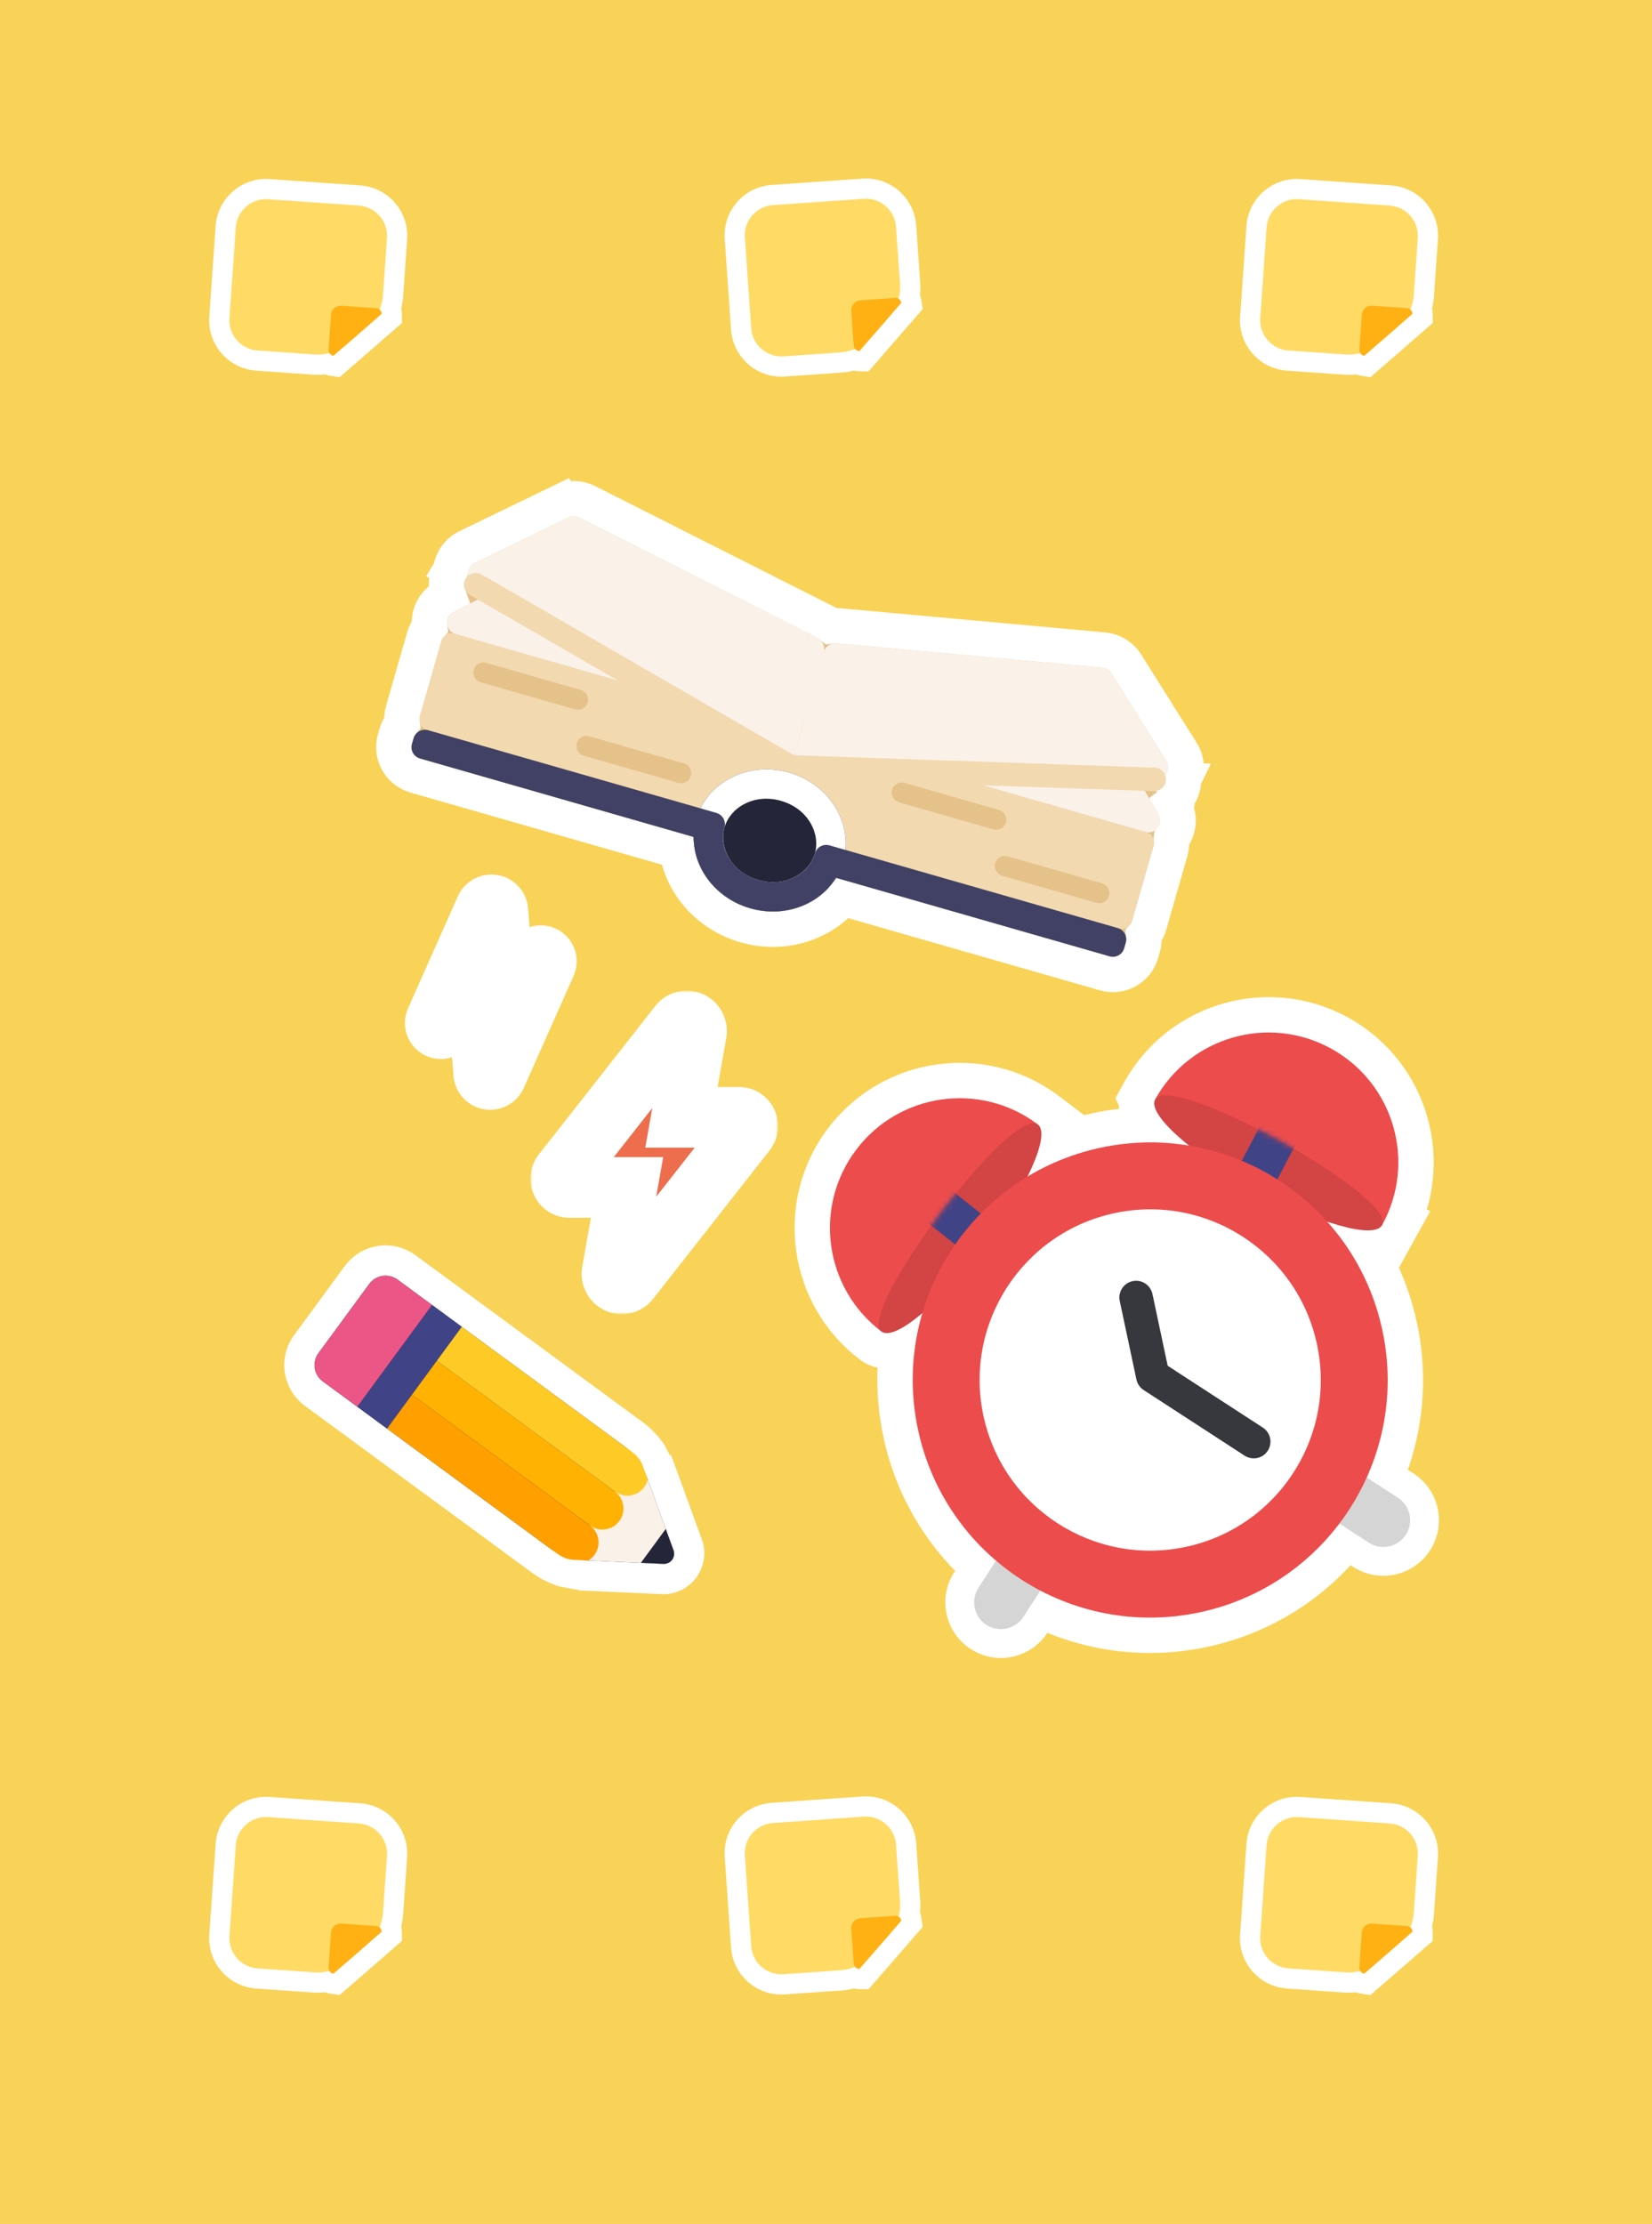<svg width="327" height="440" viewBox="0 0 327 440" fill="none" xmlns="http://www.w3.org/2000/svg">
<rect width="327" height="440" fill="#F9D357"/>
<mask id="path-1-outside-1_8529_69501" maskUnits="userSpaceOnUse" x="244.699" y="34.731" width="41.626" height="41.626" fill="black">
<rect fill="white" x="244.699" y="34.731" width="41.626" height="41.626"/>
<path fill-rule="evenodd" clip-rule="evenodd" d="M250.712 44.985C250.943 41.68 253.811 39.187 257.116 39.419L275.072 40.674C278.378 40.905 280.87 43.772 280.639 47.078L279.849 58.376C279.78 59.367 279.548 60.33 279.171 61.229C279.422 61.439 279.581 61.753 279.585 62.099L270.045 70.392C269.703 70.339 269.414 70.139 269.241 69.861C268.298 70.109 267.313 70.205 266.322 70.135L255.024 69.346C251.718 69.114 249.226 66.247 249.457 62.941L250.712 44.985Z"/>
</mask>
<path fill-rule="evenodd" clip-rule="evenodd" d="M250.712 44.985C250.943 41.68 253.811 39.187 257.116 39.419L275.072 40.674C278.378 40.905 280.87 43.772 280.639 47.078L279.849 58.376C279.78 59.367 279.548 60.33 279.171 61.229C279.422 61.439 279.581 61.753 279.585 62.099L270.045 70.392C269.703 70.339 269.414 70.139 269.241 69.861C268.298 70.109 267.313 70.205 266.322 70.135L255.024 69.346C251.718 69.114 249.226 66.247 249.457 62.941L250.712 44.985Z" fill="#DCDCDC"/>
<path d="M280.639 47.078L284.629 47.357L280.639 47.078ZM279.849 58.376L275.859 58.097L279.849 58.376ZM279.171 61.229L275.482 59.682L274.341 62.403L276.604 64.297L279.171 61.229ZM279.585 62.099L282.209 65.118L283.608 63.902L283.585 62.049L279.585 62.099ZM270.045 70.392L269.438 74.346L271.27 74.627L272.669 73.411L270.045 70.392ZM269.241 69.861L272.636 67.746L271.076 65.241L268.223 65.993L269.241 69.861ZM266.322 70.135L266.043 74.126L266.322 70.135ZM255.024 69.346L255.303 65.355L255.024 69.346ZM257.395 35.428C251.886 35.043 247.107 39.197 246.722 44.706L254.703 45.264C254.78 44.163 255.735 43.332 256.837 43.409L257.395 35.428ZM275.351 36.684L257.395 35.428L256.837 43.409L274.793 44.664L275.351 36.684ZM284.629 47.357C285.015 41.848 280.861 37.069 275.351 36.684L274.793 44.664C275.895 44.742 276.726 45.697 276.649 46.799L284.629 47.357ZM283.839 58.655L284.629 47.357L276.649 46.799L275.859 58.097L283.839 58.655ZM282.86 62.776C283.404 61.477 283.739 60.087 283.839 58.655L275.859 58.097C275.82 58.648 275.692 59.182 275.482 59.682L282.86 62.776ZM283.585 62.049C283.565 60.493 282.85 59.092 281.738 58.161L276.604 64.297C275.994 63.786 275.596 63.013 275.585 62.149L283.585 62.049ZM272.669 73.411L282.209 65.118L276.961 59.08L267.421 67.373L272.669 73.411ZM265.846 71.976C266.613 73.207 267.901 74.11 269.438 74.346L270.651 66.438C271.505 66.569 272.215 67.07 272.636 67.746L265.846 71.976ZM266.043 74.126C267.474 74.226 268.898 74.088 270.26 73.729L268.223 65.993C267.699 66.131 267.151 66.184 266.601 66.145L266.043 74.126ZM254.745 73.336L266.043 74.126L266.601 66.145L255.303 65.355L254.745 73.336ZM245.466 62.663C245.081 68.172 249.235 72.951 254.745 73.336L255.303 65.355C254.201 65.278 253.37 64.322 253.447 63.221L245.466 62.663ZM246.722 44.706L245.466 62.663L253.447 63.221L254.703 45.264L246.722 44.706Z" fill="white" mask="url(#path-1-outside-1_8529_69501)"/>
<path fill-rule="evenodd" clip-rule="evenodd" d="M257.116 39.419C253.811 39.187 250.943 41.68 250.712 44.985L249.457 62.941C249.226 66.247 251.718 69.114 255.024 69.346L266.322 70.135C268.703 70.302 271.053 69.516 272.854 67.95L276.776 64.541C278.577 62.975 279.683 60.757 279.849 58.376L280.639 47.078C280.87 43.772 278.378 40.905 275.072 40.674L257.116 39.419Z" fill="#FFDB65"/>
<path fill-rule="evenodd" clip-rule="evenodd" d="M279.585 62.099C279.578 61.505 279.115 61.006 278.512 60.964L271.606 60.481C270.546 60.407 269.627 61.205 269.553 62.265L269.07 69.171C269.028 69.774 269.458 70.302 270.045 70.392L279.585 62.099Z" fill="#FFB114"/>
<mask id="path-5-outside-2_8529_69501" maskUnits="userSpaceOnUse" x="40.66" y="34.731" width="41.626" height="41.626" fill="black">
<rect fill="white" x="40.66" y="34.731" width="41.626" height="41.626"/>
<path fill-rule="evenodd" clip-rule="evenodd" d="M46.673 44.985C46.904 41.68 49.772 39.187 53.077 39.419L71.033 40.674C74.339 40.905 76.831 43.772 76.6 47.078L75.81 58.376C75.741 59.367 75.509 60.33 75.132 61.229C75.383 61.439 75.542 61.753 75.546 62.099L66.006 70.392C65.664 70.339 65.375 70.139 65.202 69.861C64.259 70.109 63.274 70.205 62.283 70.135L50.984 69.346C47.679 69.114 45.187 66.247 45.418 62.941L46.673 44.985Z"/>
</mask>
<path fill-rule="evenodd" clip-rule="evenodd" d="M46.673 44.985C46.904 41.68 49.772 39.187 53.077 39.419L71.033 40.674C74.339 40.905 76.831 43.772 76.6 47.078L75.81 58.376C75.741 59.367 75.509 60.33 75.132 61.229C75.383 61.439 75.542 61.753 75.546 62.099L66.006 70.392C65.664 70.339 65.375 70.139 65.202 69.861C64.259 70.109 63.274 70.205 62.283 70.135L50.984 69.346C47.679 69.114 45.187 66.247 45.418 62.941L46.673 44.985Z" fill="#DCDCDC"/>
<path d="M75.132 61.229L71.443 59.682L70.302 62.403L72.565 64.297L75.132 61.229ZM75.546 62.099L78.17 65.118L79.569 63.902L79.546 62.049L75.546 62.099ZM66.006 70.392L65.399 74.346L67.231 74.627L68.63 73.411L66.006 70.392ZM65.202 69.861L68.597 67.746L67.037 65.241L64.183 65.993L65.202 69.861ZM62.283 70.135L62.004 74.126L62.283 70.135ZM50.984 69.346L51.264 65.355L50.984 69.346ZM53.356 35.428C47.847 35.043 43.068 39.197 42.683 44.706L50.663 45.264C50.741 44.163 51.696 43.332 52.798 43.409L53.356 35.428ZM71.312 36.684L53.356 35.428L52.798 43.409L70.754 44.664L71.312 36.684ZM80.59 47.357C80.976 41.848 76.822 37.069 71.312 36.684L70.754 44.664C71.856 44.742 72.687 45.697 72.61 46.799L80.59 47.357ZM79.8 58.655L80.59 47.357L72.61 46.799L71.82 58.097L79.8 58.655ZM78.821 62.776C79.365 61.477 79.7 60.087 79.8 58.655L71.82 58.097C71.781 58.648 71.653 59.182 71.443 59.682L78.821 62.776ZM79.546 62.049C79.526 60.493 78.811 59.092 77.699 58.161L72.565 64.297C71.955 63.786 71.557 63.013 71.546 62.149L79.546 62.049ZM68.63 73.411L78.17 65.118L72.922 59.08L63.382 67.373L68.63 73.411ZM61.807 71.976C62.574 73.207 63.861 74.11 65.399 74.346L66.612 66.438C67.466 66.569 68.176 67.07 68.597 67.746L61.807 71.976ZM62.004 74.126C63.435 74.226 64.859 74.088 66.221 73.729L64.183 65.993C63.66 66.131 63.112 66.184 62.562 66.145L62.004 74.126ZM50.706 73.336L62.004 74.126L62.562 66.145L51.264 65.355L50.706 73.336ZM41.427 62.663C41.042 68.172 45.196 72.951 50.706 73.336L51.264 65.355C50.162 65.278 49.331 64.322 49.408 63.221L41.427 62.663ZM42.683 44.706L41.427 62.663L49.408 63.221L50.663 45.264L42.683 44.706Z" fill="white" mask="url(#path-5-outside-2_8529_69501)"/>
<path fill-rule="evenodd" clip-rule="evenodd" d="M53.077 39.419C49.772 39.187 46.904 41.68 46.673 44.985L45.418 62.941C45.187 66.247 47.679 69.114 50.984 69.346L62.283 70.135C64.664 70.302 67.013 69.516 68.815 67.95L72.737 64.541C74.538 62.975 75.644 60.757 75.81 58.376L76.6 47.078C76.831 43.772 74.339 40.905 71.033 40.674L53.077 39.419Z" fill="#FFDB65"/>
<path fill-rule="evenodd" clip-rule="evenodd" d="M75.546 62.099C75.539 61.505 75.076 61.006 74.473 60.964L67.567 60.481C66.507 60.407 65.588 61.205 65.514 62.265L65.031 69.171C64.989 69.774 65.419 70.302 66.006 70.392L75.546 62.099Z" fill="#FFB114"/>
<mask id="path-9-outside-3_8529_69501" maskUnits="userSpaceOnUse" x="142.75" y="34.568" width="41.626" height="41.626" fill="black">
<rect fill="white" x="142.75" y="34.568" width="41.626" height="41.626"/>
<path fill-rule="evenodd" clip-rule="evenodd" d="M147.438 46.985C147.207 43.68 149.699 40.813 153.005 40.581L170.961 39.326C174.267 39.095 177.134 41.587 177.365 44.893L178.155 56.191C178.224 57.182 178.129 58.167 177.88 59.11C178.158 59.283 178.359 59.572 178.411 59.914L170.119 69.454C169.772 69.45 169.459 69.291 169.249 69.04C168.349 69.417 167.387 69.649 166.396 69.718L155.098 70.508C151.792 70.74 148.925 68.247 148.694 64.942L147.438 46.985Z"/>
</mask>
<path fill-rule="evenodd" clip-rule="evenodd" d="M147.438 46.985C147.207 43.68 149.699 40.813 153.005 40.581L170.961 39.326C174.267 39.095 177.134 41.587 177.365 44.893L178.155 56.191C178.224 57.182 178.129 58.167 177.88 59.11C178.158 59.283 178.359 59.572 178.411 59.914L170.119 69.454C169.772 69.45 169.459 69.291 169.249 69.04C168.349 69.417 167.387 69.649 166.396 69.718L155.098 70.508C151.792 70.74 148.925 68.247 148.694 64.942L147.438 46.985Z" fill="#DCDCDC"/>
<path d="M177.88 59.11L174.012 58.092L173.261 60.945L175.765 62.505L177.88 59.11ZM178.411 59.914L181.43 62.538L182.646 61.14L182.365 59.309L178.411 59.914ZM170.119 69.454L170.07 73.454L171.922 73.476L173.137 72.078L170.119 69.454ZM169.249 69.04L172.316 66.473L170.423 64.21L167.702 65.351L169.249 69.04ZM152.726 36.591C147.216 36.977 143.063 41.755 143.448 47.264L151.428 46.706C151.351 45.605 152.182 44.649 153.284 44.572L152.726 36.591ZM170.682 35.336L152.726 36.591L153.284 44.572L171.24 43.316L170.682 35.336ZM181.355 44.614C180.97 39.104 176.191 34.95 170.682 35.336L171.24 43.316C172.342 43.239 173.298 44.07 173.375 45.172L181.355 44.614ZM182.145 55.912L181.355 44.614L173.375 45.172L174.165 56.47L182.145 55.912ZM181.749 60.129C182.107 58.767 182.245 57.343 182.145 55.912L174.165 56.47C174.203 57.021 174.15 57.568 174.012 58.092L181.749 60.129ZM182.365 59.309C182.13 57.771 181.227 56.482 179.996 55.715L175.765 62.505C175.09 62.084 174.588 61.373 174.458 60.519L182.365 59.309ZM173.137 72.078L181.43 62.538L175.393 57.29L167.1 66.83L173.137 72.078ZM166.181 71.607C167.112 72.72 168.513 73.435 170.07 73.454L170.168 65.454C171.031 65.465 171.805 65.862 172.316 66.473L166.181 71.607ZM166.675 73.709C168.106 73.609 169.497 73.273 170.795 72.729L167.702 65.351C167.202 65.561 166.668 65.69 166.117 65.728L166.675 73.709ZM155.377 74.499L166.675 73.709L166.117 65.728L154.819 66.518L155.377 74.499ZM144.703 65.221C145.089 70.73 149.867 74.884 155.377 74.499L154.819 66.518C153.717 66.595 152.761 65.764 152.684 64.662L144.703 65.221ZM143.448 47.264L144.703 65.221L152.684 64.662L151.428 46.706L143.448 47.264Z" fill="white" mask="url(#path-9-outside-3_8529_69501)"/>
<path fill-rule="evenodd" clip-rule="evenodd" d="M153.005 40.581C149.699 40.813 147.207 43.68 147.438 46.985L148.694 64.942C148.925 68.247 151.792 70.74 155.098 70.508L166.396 69.718C168.777 69.552 170.995 68.446 172.561 66.645L175.969 62.723C177.535 60.922 178.322 58.572 178.155 56.191L177.365 44.893C177.134 41.587 174.267 39.095 170.961 39.326L153.005 40.581Z" fill="#FFDB65"/>
<path fill-rule="evenodd" clip-rule="evenodd" d="M178.411 59.914C178.321 59.327 177.793 58.897 177.19 58.939L170.284 59.422C169.224 59.496 168.425 60.415 168.499 61.474L168.982 68.381C169.025 68.984 169.524 69.447 170.118 69.454L178.411 59.914Z" fill="#FFB114"/>
<mask id="path-13-outside-4_8529_69501" maskUnits="userSpaceOnUse" x="244.699" y="354.823" width="41.626" height="41.626" fill="black">
<rect fill="white" x="244.699" y="354.823" width="41.626" height="41.626"/>
<path fill-rule="evenodd" clip-rule="evenodd" d="M250.712 365.078C250.943 361.772 253.811 359.28 257.116 359.511L275.072 360.767C278.378 360.998 280.87 363.865 280.639 367.171L279.849 378.469C279.78 379.46 279.548 380.423 279.171 381.322C279.422 381.532 279.581 381.845 279.585 382.191L270.045 390.485C269.703 390.432 269.414 390.231 269.241 389.954C268.298 390.202 267.313 390.298 266.322 390.228L255.024 389.438C251.718 389.207 249.226 386.34 249.457 383.034L250.712 365.078Z"/>
</mask>
<path fill-rule="evenodd" clip-rule="evenodd" d="M250.712 365.078C250.943 361.772 253.811 359.28 257.116 359.511L275.072 360.767C278.378 360.998 280.87 363.865 280.639 367.171L279.849 378.469C279.78 379.46 279.548 380.423 279.171 381.322C279.422 381.532 279.581 381.845 279.585 382.191L270.045 390.485C269.703 390.432 269.414 390.231 269.241 389.954C268.298 390.202 267.313 390.298 266.322 390.228L255.024 389.438C251.718 389.207 249.226 386.34 249.457 383.034L250.712 365.078Z" fill="#DCDCDC"/>
<path d="M250.712 365.078L246.722 364.799L250.712 365.078ZM280.639 367.171L284.629 367.45L280.639 367.171ZM279.849 378.469L275.859 378.19L279.849 378.469ZM279.171 381.322L275.482 379.775L274.341 382.496L276.604 384.389L279.171 381.322ZM279.585 382.191L282.209 385.21L283.608 383.994L283.585 382.141L279.585 382.191ZM270.045 390.485L269.438 394.438L271.27 394.719L272.669 393.503L270.045 390.485ZM269.241 389.954L272.636 387.839L271.076 385.334L268.223 386.085L269.241 389.954ZM266.322 390.228L266.043 394.218L266.322 390.228ZM255.024 389.438L255.303 385.448L255.024 389.438ZM249.457 383.034L253.447 383.313L249.457 383.034ZM257.395 355.521C251.886 355.136 247.107 359.29 246.722 364.799L254.703 365.357C254.78 364.255 255.735 363.424 256.837 363.502L257.395 355.521ZM275.351 356.777L257.395 355.521L256.837 363.502L274.793 364.757L275.351 356.777ZM284.629 367.45C285.015 361.94 280.861 357.162 275.351 356.777L274.793 364.757C275.895 364.834 276.726 365.79 276.649 366.892L284.629 367.45ZM283.839 378.748L284.629 367.45L276.649 366.892L275.859 378.19L283.839 378.748ZM282.86 382.869C283.404 381.57 283.739 380.179 283.839 378.748L275.859 378.19C275.82 378.741 275.692 379.275 275.482 379.775L282.86 382.869ZM283.585 382.141C283.565 380.585 282.85 379.184 281.738 378.254L276.604 384.389C275.994 383.879 275.596 383.105 275.585 382.242L283.585 382.141ZM272.669 393.503L282.209 385.21L276.961 379.173L267.421 387.466L272.669 393.503ZM265.846 392.068C266.613 393.3 267.901 394.203 269.438 394.438L270.651 386.531C271.505 386.662 272.215 387.163 272.636 387.839L265.846 392.068ZM266.043 394.218C267.474 394.319 268.898 394.18 270.26 393.822L268.223 386.085C267.699 386.223 267.151 386.276 266.601 386.238L266.043 394.218ZM254.745 393.428L266.043 394.218L266.601 386.238L255.303 385.448L254.745 393.428ZM245.466 382.755C245.081 388.265 249.235 393.043 254.745 393.428L255.303 385.448C254.201 385.371 253.37 384.415 253.447 383.313L245.466 382.755ZM246.722 364.799L245.466 382.755L253.447 383.313L254.703 365.357L246.722 364.799Z" fill="white" mask="url(#path-13-outside-4_8529_69501)"/>
<path fill-rule="evenodd" clip-rule="evenodd" d="M257.116 359.511C253.811 359.28 250.943 361.772 250.712 365.078L249.457 383.034C249.226 386.34 251.718 389.207 255.024 389.438L266.322 390.228C268.703 390.395 271.053 389.609 272.854 388.043L276.776 384.634C278.577 383.068 279.683 380.85 279.849 378.469L280.639 367.171C280.87 363.865 278.378 360.998 275.072 360.767L257.116 359.511Z" fill="#FFDB65"/>
<path fill-rule="evenodd" clip-rule="evenodd" d="M279.585 382.191C279.578 381.597 279.115 381.098 278.512 381.056L271.606 380.573C270.546 380.499 269.627 381.298 269.553 382.358L269.07 389.264C269.028 389.867 269.458 390.395 270.045 390.485L279.585 382.191Z" fill="#FFB114"/>
<mask id="path-17-outside-5_8529_69501" maskUnits="userSpaceOnUse" x="40.66" y="354.823" width="41.626" height="41.626" fill="black">
<rect fill="white" x="40.66" y="354.823" width="41.626" height="41.626"/>
<path fill-rule="evenodd" clip-rule="evenodd" d="M46.673 365.078C46.904 361.772 49.772 359.28 53.077 359.511L71.033 360.767C74.339 360.998 76.831 363.865 76.6 367.171L75.81 378.469C75.741 379.46 75.509 380.423 75.132 381.322C75.383 381.532 75.542 381.845 75.546 382.191L66.006 390.485C65.664 390.432 65.375 390.231 65.202 389.954C64.259 390.202 63.274 390.298 62.283 390.228L50.984 389.438C47.679 389.207 45.187 386.34 45.418 383.034L46.673 365.078Z"/>
</mask>
<path fill-rule="evenodd" clip-rule="evenodd" d="M46.673 365.078C46.904 361.772 49.772 359.28 53.077 359.511L71.033 360.767C74.339 360.998 76.831 363.865 76.6 367.171L75.81 378.469C75.741 379.46 75.509 380.423 75.132 381.322C75.383 381.532 75.542 381.845 75.546 382.191L66.006 390.485C65.664 390.432 65.375 390.231 65.202 389.954C64.259 390.202 63.274 390.298 62.283 390.228L50.984 389.438C47.679 389.207 45.187 386.34 45.418 383.034L46.673 365.078Z" fill="#DCDCDC"/>
<path d="M46.673 365.078L42.683 364.799L46.673 365.078ZM75.132 381.322L71.443 379.775L70.302 382.496L72.565 384.389L75.132 381.322ZM75.546 382.191L78.17 385.21L79.569 383.994L79.546 382.141L75.546 382.191ZM66.006 390.485L65.399 394.438L67.231 394.719L68.63 393.503L66.006 390.485ZM65.202 389.954L68.597 387.839L67.037 385.334L64.183 386.085L65.202 389.954ZM62.283 390.228L62.004 394.218L62.283 390.228ZM50.984 389.438L51.264 385.448L50.984 389.438ZM45.418 383.034L49.408 383.313L45.418 383.034ZM53.356 355.521C47.847 355.136 43.068 359.29 42.683 364.799L50.663 365.357C50.741 364.255 51.696 363.424 52.798 363.502L53.356 355.521ZM71.312 356.777L53.356 355.521L52.798 363.502L70.754 364.757L71.312 356.777ZM80.59 367.45C80.976 361.94 76.822 357.162 71.312 356.777L70.754 364.757C71.856 364.834 72.687 365.79 72.61 366.892L80.59 367.45ZM79.8 378.748L80.59 367.45L72.61 366.892L71.82 378.19L79.8 378.748ZM78.821 382.869C79.365 381.57 79.7 380.179 79.8 378.748L71.82 378.19C71.781 378.741 71.653 379.275 71.443 379.775L78.821 382.869ZM79.546 382.141C79.526 380.585 78.811 379.184 77.699 378.254L72.565 384.389C71.955 383.879 71.557 383.105 71.546 382.242L79.546 382.141ZM68.63 393.503L78.17 385.21L72.922 379.173L63.382 387.466L68.63 393.503ZM61.807 392.068C62.574 393.3 63.861 394.203 65.399 394.438L66.612 386.531C67.466 386.662 68.176 387.163 68.597 387.839L61.807 392.068ZM62.004 394.218C63.435 394.319 64.859 394.18 66.221 393.822L64.183 386.085C63.66 386.223 63.112 386.276 62.562 386.238L62.004 394.218ZM50.706 393.428L62.004 394.218L62.562 386.238L51.264 385.448L50.706 393.428ZM41.427 382.755C41.042 388.265 45.196 393.043 50.706 393.428L51.264 385.448C50.162 385.371 49.331 384.415 49.408 383.313L41.427 382.755ZM42.683 364.799L41.427 382.755L49.408 383.313L50.663 365.357L42.683 364.799Z" fill="white" mask="url(#path-17-outside-5_8529_69501)"/>
<path fill-rule="evenodd" clip-rule="evenodd" d="M53.077 359.511C49.772 359.28 46.904 361.772 46.673 365.078L45.418 383.034C45.187 386.34 47.679 389.207 50.984 389.438L62.283 390.228C64.664 390.395 67.013 389.609 68.815 388.043L72.737 384.634C74.538 383.068 75.644 380.85 75.81 378.469L76.6 367.171C76.831 363.865 74.339 360.998 71.033 360.767L53.077 359.511Z" fill="#FFDB65"/>
<path fill-rule="evenodd" clip-rule="evenodd" d="M75.546 382.191C75.539 381.597 75.076 381.098 74.473 381.056L67.567 380.573C66.507 380.499 65.588 381.298 65.514 382.358L65.031 389.264C64.989 389.867 65.419 390.395 66.006 390.485L75.546 382.191Z" fill="#FFB114"/>
<mask id="path-21-outside-6_8529_69501" maskUnits="userSpaceOnUse" x="142.75" y="354.661" width="41.626" height="41.626" fill="black">
<rect fill="white" x="142.75" y="354.661" width="41.626" height="41.626"/>
<path fill-rule="evenodd" clip-rule="evenodd" d="M147.438 367.078C147.207 363.772 149.699 360.905 153.005 360.674L170.961 359.419C174.267 359.187 177.134 361.68 177.365 364.985L178.155 376.284C178.224 377.275 178.129 378.26 177.88 379.203C178.158 379.376 178.359 379.665 178.411 380.007L170.119 389.547C169.772 389.543 169.459 389.384 169.249 389.133C168.349 389.51 167.387 389.742 166.396 389.811L155.098 390.601C151.792 390.832 148.925 388.34 148.694 385.034L147.438 367.078Z"/>
</mask>
<path fill-rule="evenodd" clip-rule="evenodd" d="M147.438 367.078C147.207 363.772 149.699 360.905 153.005 360.674L170.961 359.419C174.267 359.187 177.134 361.68 177.365 364.985L178.155 376.284C178.224 377.275 178.129 378.26 177.88 379.203C178.158 379.376 178.359 379.665 178.411 380.007L170.119 389.547C169.772 389.543 169.459 389.384 169.249 389.133C168.349 389.51 167.387 389.742 166.396 389.811L155.098 390.601C151.792 390.832 148.925 388.34 148.694 385.034L147.438 367.078Z" fill="#DCDCDC"/>
<path d="M177.88 379.203L174.012 378.184L173.261 381.038L175.765 382.598L177.88 379.203ZM178.411 380.007L181.43 382.631L182.646 381.233L182.365 379.402L178.411 380.007ZM170.119 389.547L170.07 393.546L171.922 393.569L173.137 392.171L170.119 389.547ZM169.249 389.133L172.316 386.566L170.423 384.303L167.702 385.444L169.249 389.133ZM152.726 356.684C147.216 357.069 143.063 361.848 143.448 367.357L151.428 366.799C151.351 365.697 152.182 364.741 153.284 364.664L152.726 356.684ZM170.682 355.428L152.726 356.684L153.284 364.664L171.24 363.409L170.682 355.428ZM181.355 364.706C180.97 359.197 176.191 355.043 170.682 355.428L171.24 363.409C172.342 363.332 173.298 364.163 173.375 365.264L181.355 364.706ZM182.145 376.005L181.355 364.706L173.375 365.264L174.165 376.563L182.145 376.005ZM181.749 380.221C182.107 378.86 182.245 377.436 182.145 376.005L174.165 376.563C174.203 377.113 174.15 377.661 174.012 378.184L181.749 380.221ZM182.365 379.402C182.13 377.863 181.227 376.575 179.996 375.808L175.765 382.598C175.09 382.177 174.588 381.466 174.458 380.612L182.365 379.402ZM173.137 392.171L181.43 382.631L175.393 377.383L167.1 386.923L173.137 392.171ZM166.181 391.7C167.112 392.812 168.513 393.527 170.07 393.546L170.168 385.547C171.031 385.558 171.805 385.955 172.316 386.566L166.181 391.7ZM166.675 393.801C168.106 393.701 169.497 393.366 170.795 392.822L167.702 385.444C167.202 385.653 166.668 385.782 166.117 385.821L166.675 393.801ZM155.377 394.591L166.675 393.801L166.117 385.821L154.819 386.611L155.377 394.591ZM144.703 385.313C145.089 390.823 149.867 394.977 155.377 394.591L154.819 386.611C153.717 386.688 152.761 385.857 152.684 384.755L144.703 385.313ZM143.448 367.357L144.703 385.313L152.684 384.755L151.428 366.799L143.448 367.357Z" fill="white" mask="url(#path-21-outside-6_8529_69501)"/>
<path fill-rule="evenodd" clip-rule="evenodd" d="M153.005 360.674C149.699 360.905 147.207 363.772 147.438 367.078L148.694 385.034C148.925 388.34 151.792 390.832 155.098 390.601L166.396 389.811C168.777 389.645 170.995 388.539 172.561 386.737L175.969 382.816C177.535 381.015 178.322 378.665 178.155 376.284L177.365 364.985C177.134 361.68 174.267 359.187 170.961 359.419L153.005 360.674Z" fill="#FFDB65"/>
<path fill-rule="evenodd" clip-rule="evenodd" d="M178.411 380.007C178.321 379.419 177.793 378.99 177.19 379.032L170.284 379.515C169.224 379.589 168.425 380.508 168.499 381.567L168.982 388.473C169.025 389.077 169.524 389.539 170.118 389.547L178.411 380.007Z" fill="#FFB114"/>
<path d="M231.838 166.075C233.29 164.319 233.745 161.745 232.381 159.413L232.03 158.814C233.355 157.79 234.231 156.205 234.293 154.401C234.293 154.401 234.293 154.401 234.293 154.401L234.213 154.398C234.242 154.338 234.27 154.277 234.296 154.216M231.838 166.075L233.993 152.344C234.192 152.937 234.298 153.568 234.296 154.216M231.838 166.075C231.939 166.843 231.887 167.644 231.66 168.436L227.489 182.981C227.261 183.777 226.878 184.486 226.383 185.086C226.485 185.857 226.434 186.661 226.206 187.457L225.885 188.576C224.998 191.67 221.771 193.459 218.677 192.571L166.844 177.709C162.313 182.933 154.757 185.141 147.538 183.071C140.314 180.999 135.082 175.124 134.007 168.293L82.174 153.43C79.08 152.543 77.291 149.315 78.178 146.221L78.499 145.102C78.727 144.307 79.11 143.598 79.605 142.998C79.503 142.227 79.554 141.422 79.782 140.627L83.953 126.081C84.18 125.289 84.56 124.583 85.053 123.985C84.752 121.727 85.73 119.303 88.123 118.048L88.738 117.726C88.157 116.155 88.254 114.347 89.158 112.784L89.227 112.824L89.158 112.784C89.189 112.731 89.22 112.678 89.252 112.626C89.515 110.848 90.589 109.149 92.476 108.235L111.055 99.244L112.579 102.395L111.055 99.244C112.689 98.453 114.599 98.469 116.22 99.288L163.439 123.126C163.833 123.325 164.195 123.563 164.523 123.834C164.945 123.778 165.379 123.768 165.818 123.808L218.495 128.614C220.303 128.779 221.931 129.778 222.898 131.315L233.889 148.785C235.005 150.56 235.015 152.569 234.296 154.216M231.614 154.309L233.27 155.809C233.649 155.391 233.967 154.914 234.213 154.398L231.614 154.309Z" fill="#E5C28A" stroke="white" stroke-width="7" stroke-linecap="round"/>
<rect x="87.959" y="124.808" width="73.33" height="19.788" rx="2" transform="rotate(16 87.959 124.808)" fill="#F2D9B0"/>
<rect x="158.449" y="145.021" width="73.33" height="19.788" rx="2" transform="rotate(16 158.449 145.021)" fill="#F2D9B0"/>
<path d="M156.21 144.379L90.187 125.447C88.168 124.869 87.888 122.123 89.748 121.148L107.664 111.755C108.194 111.477 108.811 111.414 109.386 111.579L161.343 126.477C162.579 126.832 163.294 128.121 162.939 129.357L159.089 142.783C158.735 144.019 157.446 144.734 156.21 144.379Z" fill="#FAF1E8"/>
<path d="M160.685 145.663L226.708 164.594C228.727 165.173 230.42 162.994 229.359 161.181L219.143 143.721C218.841 143.204 218.351 142.824 217.776 142.659L165.819 127.761C164.583 127.406 163.294 128.121 162.939 129.357L159.089 142.783C158.735 144.019 159.45 145.308 160.685 145.663Z" fill="#FAF1E8"/>
<path d="M159.503 151.836L228.876 154.215C230.743 154.279 231.921 152.229 230.927 150.649L219.936 133.178C219.549 132.565 218.899 132.166 218.177 132.1L165.5 127.294C164.387 127.192 163.359 127.896 163.051 128.97L157.345 148.868C156.928 150.324 157.99 151.784 159.503 151.836Z" fill="#FAF1E8"/>
<path fill-rule="evenodd" clip-rule="evenodd" d="M154.198 151.654C154.242 150.369 155.319 149.363 156.604 149.408L228.549 151.874C229.834 151.918 230.84 152.996 230.796 154.281C230.752 155.566 229.674 156.572 228.39 156.527L156.444 154.061C155.159 154.017 154.154 152.939 154.198 151.654Z" fill="#F2D9B0"/>
<path d="M153.942 150.242L93.849 115.497C92.233 114.562 92.319 112.199 94.001 111.386L112.579 102.395C113.232 102.079 113.995 102.085 114.642 102.412L161.862 126.251C162.859 126.754 163.358 127.896 163.05 128.97L157.345 148.868C156.927 150.324 155.253 151 153.942 150.242Z" fill="#FAF1E8"/>
<path fill-rule="evenodd" clip-rule="evenodd" d="M158.538 152.899C157.895 154.012 156.471 154.393 155.358 153.749L93.037 117.716C91.924 117.073 91.544 115.649 92.188 114.536C92.831 113.423 94.255 113.042 95.368 113.686L157.688 149.719C158.801 150.362 159.182 151.786 158.538 152.899Z" fill="#F2D9B0"/>
<path d="M166.897 170.45C164.771 177.866 156.535 182.01 148.502 179.706C140.468 177.403 135.68 169.524 137.806 162.109C139.933 154.693 148.168 150.55 156.202 152.853C164.235 155.157 169.023 163.035 166.897 170.45Z" fill="#242539"/>
<path fill-rule="evenodd" clip-rule="evenodd" d="M150.106 174.112C155.479 175.653 160.181 172.759 161.303 168.846C162.425 164.934 159.971 159.988 154.598 158.447C149.224 156.907 144.523 159.801 143.401 163.713C142.279 167.625 144.732 172.571 150.106 174.112ZM148.502 179.706C156.535 182.01 164.771 177.866 166.897 170.45C169.023 163.035 164.235 155.157 156.202 152.853C148.168 150.55 139.933 154.693 137.806 162.109C135.68 169.524 140.468 177.403 148.502 179.706Z" fill="white"/>
<path fill-rule="evenodd" clip-rule="evenodd" d="M81.862 146.067C82.217 144.831 83.506 144.117 84.742 144.471L141.804 160.833C143.04 161.188 143.755 162.477 143.401 163.713C142.16 168.038 145.162 172.694 150.106 174.112C155.049 175.529 160.062 173.172 161.303 168.846C161.657 167.61 162.946 166.896 164.182 167.25L221.245 183.613C222.481 183.967 223.195 185.256 222.841 186.492L222.52 187.611C222.166 188.847 220.877 189.561 219.641 189.207L165.476 173.676C162.201 179.004 155.279 181.65 148.502 179.706C141.724 177.763 137.256 171.851 137.302 165.597L83.138 150.065C81.902 149.711 81.187 148.422 81.541 147.186L81.862 146.067Z" fill="#404164"/>
<path d="M178.498 156.814L197.196 162.176" stroke="#E5C28A" stroke-width="4" stroke-linecap="round"/>
<path d="M95.693 133.07L114.391 138.432" stroke="#E5C28A" stroke-width="4" stroke-linecap="round"/>
<path d="M198.906 171.338L217.604 176.7" stroke="#E5C28A" stroke-width="4" stroke-linecap="round"/>
<path d="M116.1 147.594L134.798 152.956" stroke="#E5C28A" stroke-width="4" stroke-linecap="round"/>
<mask id="path-41-outside-7_8529_69501" maskUnits="userSpaceOnUse" x="150.017" y="190.197" width="152.17" height="149.089" fill="black">
<rect fill="white" x="150.017" y="190.197" width="152.17" height="149.089"/>
<path fill-rule="evenodd" clip-rule="evenodd" d="M169.465 227.487C160.928 238.797 163.17 254.884 174.468 263.43L174.479 263.439L174.489 263.447C175.819 264.451 178.817 262.978 182.567 259.797C180.436 267.039 180.023 274.899 181.702 282.802C184.04 293.797 190.046 303.071 198.167 309.613L194.768 314.847C193.565 316.699 194.092 319.177 195.944 320.38C197.797 321.583 200.274 321.057 201.478 319.204L204.8 314.088C214.383 319.432 225.87 321.463 237.446 319.002C249.392 316.463 259.306 309.593 265.892 300.386L271.649 304.124C273.501 305.327 275.979 304.801 277.182 302.948C278.385 301.095 277.858 298.618 276.006 297.415L269.983 293.503C274.38 284.432 275.905 273.883 273.647 263.258C271.88 254.946 268.016 247.618 262.728 241.71C268.484 243.655 272.659 244.04 273.575 242.385L252.979 230.991L252.984 230.982L273.583 242.369C280.435 229.965 275.94 214.353 263.538 207.492C251.131 200.627 235.509 205.121 228.645 217.528L228.645 217.528C227.707 219.224 230.403 222.682 235.335 226.647C229.709 225.716 223.818 225.801 217.903 227.058C212.635 228.177 207.763 230.139 203.397 232.772C205.14 229.256 206.12 226.332 206.135 224.446C206.138 224.135 206.114 223.852 206.063 223.599C205.961 223.094 205.751 222.71 205.424 222.463L205.424 222.463C194.107 213.921 178.008 216.17 169.465 227.487ZM228.645 217.528L247.731 228.078L247.728 228.085L228.645 217.528Z"/>
</mask>
<path fill-rule="evenodd" clip-rule="evenodd" d="M169.465 227.487C160.928 238.797 163.17 254.884 174.468 263.43L174.479 263.439L174.489 263.447C175.819 264.451 178.817 262.978 182.567 259.797C180.436 267.039 180.023 274.899 181.702 282.802C184.04 293.797 190.046 303.071 198.167 309.613L194.768 314.847C193.565 316.699 194.092 319.177 195.944 320.38C197.797 321.583 200.274 321.057 201.478 319.204L204.8 314.088C214.383 319.432 225.87 321.463 237.446 319.002C249.392 316.463 259.306 309.593 265.892 300.386L271.649 304.124C273.501 305.327 275.979 304.801 277.182 302.948C278.385 301.095 277.858 298.618 276.006 297.415L269.983 293.503C274.38 284.432 275.905 273.883 273.647 263.258C271.88 254.946 268.016 247.618 262.728 241.71C268.484 243.655 272.659 244.04 273.575 242.385L252.979 230.991L252.984 230.982L273.583 242.369C280.435 229.965 275.94 214.353 263.538 207.492C251.131 200.627 235.509 205.121 228.645 217.528L228.645 217.528C227.707 219.224 230.403 222.682 235.335 226.647C229.709 225.716 223.818 225.801 217.903 227.058C212.635 228.177 207.763 230.139 203.397 232.772C205.14 229.256 206.12 226.332 206.135 224.446C206.138 224.135 206.114 223.852 206.063 223.599C205.961 223.094 205.751 222.71 205.424 222.463L205.424 222.463C194.107 213.921 178.008 216.17 169.465 227.487ZM228.645 217.528L247.731 228.078L247.728 228.085L228.645 217.528Z" fill="#37383D"/>
<path d="M230.338 214.465C228.646 213.53 226.517 214.143 225.582 215.835C224.647 217.526 225.26 219.656 226.952 220.591L230.338 214.465ZM246.038 231.142C247.73 232.077 249.859 231.463 250.794 229.772C251.73 228.08 251.116 225.95 249.425 225.015L246.038 231.142ZM226.952 220.591L246.038 231.142L249.425 225.015L230.338 214.465L226.952 220.591ZM174.468 263.43L178.779 257.915L178.735 257.881L178.691 257.848L174.468 263.43ZM169.465 227.487L163.878 223.27L169.465 227.487ZM174.479 263.439L170.169 268.954L170.2 268.979L170.232 269.003L174.479 263.439ZM174.489 263.447L170.242 269.011L170.257 269.022L170.272 269.034L174.489 263.447ZM182.567 259.797L189.282 261.773L195.893 239.313L178.039 254.459L182.567 259.797ZM198.167 309.613L204.037 313.426L207.479 308.126L202.558 304.162L198.167 309.613ZM194.768 314.847L188.897 311.034L188.897 311.034L194.768 314.847ZM195.944 320.38L192.132 326.251L192.132 326.251L195.944 320.38ZM201.478 319.204L207.348 323.016L207.348 323.016L201.478 319.204ZM204.8 314.088L208.209 307.974L202.494 304.787L198.929 310.275L204.8 314.088ZM265.892 300.386L269.705 294.515L264.093 290.871L260.199 296.313L265.892 300.386ZM271.649 304.124L267.836 309.995L267.836 309.995L271.649 304.124ZM277.182 302.948L283.053 306.761L283.053 306.761L277.182 302.948ZM276.006 297.415L279.818 291.544L279.818 291.544L276.006 297.415ZM269.983 293.503L263.684 290.45L260.989 296.009L266.17 299.374L269.983 293.503ZM262.728 241.71L264.969 235.078L239.777 226.567L257.512 246.379L262.728 241.71ZM273.575 242.385L279.7 245.774L283.088 239.649L276.963 236.26L273.575 242.385ZM252.979 230.991L246.779 227.74L243.601 233.802L249.59 237.116L252.979 230.991ZM252.984 230.982L256.37 224.856L250.107 221.393L246.784 227.732L252.984 230.982ZM273.583 242.369L270.197 248.495L276.325 251.883L279.711 245.754L273.583 242.369ZM263.538 207.492L266.927 201.366L266.927 201.366L263.538 207.492ZM228.645 217.528L222.52 214.139L220.786 217.273L222.313 220.513L228.645 217.528ZM235.335 226.647L234.193 233.553L260.523 237.909L239.721 221.19L235.335 226.647ZM203.397 232.772L197.126 229.662L186.467 251.154L207.011 238.766L203.397 232.772ZM206.135 224.446L213.135 224.504L213.135 224.504L206.135 224.446ZM206.063 223.599L199.201 224.981L199.201 224.982L206.063 223.599ZM205.424 222.463L199.699 218.436L195.805 223.973L201.207 228.051L205.424 222.463ZM205.424 222.463L211.15 226.49L215.044 220.954L209.642 216.876L205.424 222.463ZM247.731 228.078L253.931 231.329L257.11 225.265L251.118 221.952L247.731 228.078ZM247.728 228.085L244.339 234.21L250.603 237.676L253.927 231.335L247.728 228.085ZM178.691 257.848C170.473 251.631 168.843 239.931 175.053 231.705L163.878 223.27C153.014 237.664 155.866 258.136 170.245 269.013L178.691 257.848ZM178.79 257.923L178.779 257.915L170.158 268.946L170.169 268.954L178.79 257.923ZM178.737 257.882L178.727 257.875L170.232 269.003L170.242 269.011L178.737 257.882ZM178.039 254.459C176.374 255.871 175.241 256.579 174.683 256.838C174.398 256.97 174.599 256.825 175.169 256.774C175.794 256.719 177.254 256.763 178.707 257.86L170.272 269.034C172.389 270.632 174.724 270.868 176.402 270.72C178.025 270.577 179.459 270.053 180.559 269.545C182.769 268.523 185.01 266.904 187.096 265.135L178.039 254.459ZM188.549 281.346C187.117 274.609 187.471 267.928 189.282 261.773L175.852 257.821C173.4 266.15 172.928 275.19 174.855 284.257L188.549 281.346ZM202.558 304.162C195.645 298.593 190.54 290.711 188.549 281.346L174.855 284.257C177.539 296.884 184.446 307.549 193.775 315.065L202.558 304.162ZM200.639 318.659L204.037 313.426L192.296 305.801L188.897 311.034L200.639 318.659ZM199.757 314.509C201.146 315.412 201.541 317.27 200.639 318.659L188.897 311.034C185.589 316.129 187.037 322.942 192.132 326.251L199.757 314.509ZM195.607 315.391C196.509 314.002 198.367 313.607 199.757 314.509L192.132 326.251C197.227 329.559 204.039 328.111 207.348 323.016L195.607 315.391ZM198.929 310.275L195.607 315.391L207.348 323.016L210.671 317.9L198.929 310.275ZM235.991 312.155C226.134 314.25 216.37 312.525 208.209 307.974L201.391 320.201C212.397 326.339 225.606 328.675 238.902 325.849L235.991 312.155ZM260.199 296.313C254.589 304.155 246.162 309.993 235.991 312.155L238.902 325.849C252.623 322.933 264.022 315.032 271.585 304.459L260.199 296.313ZM275.461 298.253L269.705 294.515L262.08 306.257L267.836 309.995L275.461 298.253ZM271.311 299.136C272.214 297.746 274.072 297.351 275.461 298.253L267.836 309.995C272.931 313.304 279.744 311.856 283.053 306.761L271.311 299.136ZM272.193 303.285C270.804 302.383 270.409 300.525 271.311 299.136L283.053 306.761C286.361 301.665 284.913 294.853 279.818 291.544L272.193 303.285ZM266.17 299.374L272.193 303.285L279.818 291.544L273.795 287.633L266.17 299.374ZM266.8 264.714C268.723 273.763 267.427 282.729 263.684 290.45L276.281 296.557C281.334 286.135 283.087 274.003 280.494 261.803L266.8 264.714ZM257.512 246.379C262.008 251.401 265.293 257.628 266.8 264.714L280.494 261.803C278.466 252.264 274.025 243.835 267.943 237.041L257.512 246.379ZM267.45 238.997C268.455 237.179 270.003 236.623 270.463 236.498C270.908 236.376 270.992 236.453 270.459 236.415C269.434 236.343 267.594 235.965 264.969 235.078L260.487 248.342C263.618 249.4 266.743 250.188 269.474 250.38C270.819 250.475 272.478 250.459 274.143 250.005C275.824 249.547 278.236 248.419 279.7 245.774L267.45 238.997ZM249.59 237.116L270.186 248.51L276.963 236.26L256.368 224.866L249.59 237.116ZM246.784 227.732L246.779 227.74L259.179 234.241L259.183 234.232L246.784 227.732ZM276.97 236.243L256.37 224.856L249.597 237.108L270.197 248.495L276.97 236.243ZM260.15 213.617C269.17 218.607 272.439 229.962 267.456 238.985L279.711 245.754C288.431 229.967 282.71 210.098 266.927 201.366L260.15 213.617ZM234.77 220.916C239.763 211.892 251.126 208.624 260.15 213.617L266.927 201.366C251.137 192.631 231.255 198.349 222.52 214.139L234.77 220.916ZM234.977 214.543L234.976 214.543L222.313 220.513L222.313 220.513L234.977 214.543ZM239.721 221.19C237.462 219.375 236.067 217.945 235.398 217.05C235.05 216.584 235.143 216.582 235.274 216.997C235.407 217.416 235.802 219.052 234.77 220.917L222.52 214.139C221.019 216.852 221.399 219.556 221.928 221.225C222.455 222.888 223.353 224.317 224.179 225.423C225.857 227.672 228.276 229.954 230.95 232.103L239.721 221.19ZM219.358 233.905C224.405 232.832 229.415 232.762 234.193 233.553L236.478 219.74C230.004 218.669 223.231 218.769 216.447 220.211L219.358 233.905ZM207.011 238.766C210.719 236.531 214.863 234.86 219.358 233.905L216.447 220.211C210.407 221.495 204.807 223.748 199.782 226.777L207.011 238.766ZM199.135 224.389C199.136 224.292 199.129 224.708 198.767 225.801C198.434 226.811 197.896 228.109 197.126 229.662L209.668 235.882C211.455 232.278 213.105 228.111 213.135 224.504L199.135 224.389ZM199.201 224.982C199.138 224.667 199.135 224.455 199.135 224.389L213.135 224.504C213.141 223.815 213.091 223.037 212.925 222.217L199.201 224.982ZM201.207 228.051C199.783 226.975 199.328 225.612 199.201 224.981L212.925 222.217C212.595 220.576 211.719 218.445 209.642 216.876L201.207 228.051ZM199.699 218.436L199.699 218.436L211.15 226.491L211.15 226.49L199.699 218.436ZM175.053 231.705C181.266 223.473 192.976 221.837 201.207 228.05L209.642 216.876C195.239 206.005 174.75 208.867 163.878 223.27L175.053 231.705ZM251.118 221.952L232.031 211.402L225.258 223.654L244.345 234.205L251.118 221.952ZM253.927 231.335L253.931 231.329L241.531 224.828L241.528 224.835L253.927 231.335ZM225.256 223.653L244.339 234.21L251.116 221.96L232.034 211.403L225.256 223.653Z" fill="white" mask="url(#path-41-outside-7_8529_69501)"/>
<path d="M263.537 207.491C275.944 214.356 280.437 229.978 273.573 242.385L228.643 217.528C235.508 205.121 251.13 200.627 263.537 207.491Z" fill="#ED4C4C"/>
<path d="M169.466 227.487C160.923 238.804 163.172 254.904 174.49 263.446L205.425 222.463C194.107 213.921 178.008 216.17 169.466 227.487Z" fill="#ED4C4C"/>
<path d="M228.644 217.528C227.06 220.391 235.834 228.277 248.241 235.141C260.648 242.005 271.99 245.249 273.574 242.385C276.652 236.822 231.744 211.923 228.644 217.528Z" fill="#D34444"/>
<path d="M205.423 222.464C208.035 224.435 203.227 235.207 194.684 246.524C186.142 257.842 177.1 265.418 174.488 263.447C169.413 259.616 200.311 218.605 205.423 222.464Z" fill="#D34444"/>
<mask id="mask0_8529_69501" style="mask-type:alpha" maskUnits="userSpaceOnUse" x="228" y="216" width="46" height="28">
<path d="M228.644 217.528C227.06 220.391 235.834 228.277 248.241 235.141C260.648 242.005 271.99 245.249 273.574 242.385C276.652 236.822 231.744 211.923 228.644 217.528Z" fill="#D34444"/>
</mask>
<g mask="url(#mask0_8529_69501)">
<path fill-rule="evenodd" clip-rule="evenodd" d="M256.927 216.99C258.87 218.008 259.62 220.408 258.602 222.351L253.006 233.029C251.988 234.972 249.588 235.722 247.645 234.704C245.702 233.686 244.952 231.285 245.97 229.342L251.566 218.664C252.584 216.722 254.984 215.972 256.927 216.99Z" fill="#414387"/>
</g>
<mask id="mask1_8529_69501" style="mask-type:alpha" maskUnits="userSpaceOnUse" x="173" y="222" width="34" height="42">
<path d="M205.423 222.464C208.035 224.435 203.227 235.207 194.684 246.524C186.142 257.842 177.1 265.418 174.488 263.447C169.413 259.616 200.311 218.605 205.423 222.464Z" fill="#D34444"/>
</mask>
<g mask="url(#mask1_8529_69501)">
<path fill-rule="evenodd" clip-rule="evenodd" d="M179.366 233.476C178.006 235.196 178.297 237.694 180.017 239.055L189.472 246.534C191.192 247.895 193.69 247.604 195.051 245.883C196.412 244.163 196.121 241.665 194.4 240.304L184.945 232.825C183.225 231.464 180.727 231.756 179.366 233.476Z" fill="#414387"/>
</g>
<path fill-rule="evenodd" clip-rule="evenodd" d="M205.332 305.922C207.785 307.515 208.482 310.795 206.889 313.247L202.563 319.909C200.97 322.362 197.69 323.06 195.237 321.467C192.784 319.874 192.087 316.594 193.68 314.141L198.007 307.479C199.599 305.026 202.879 304.329 205.332 305.922Z" fill="#D5D5D5"/>
<path fill-rule="evenodd" clip-rule="evenodd" d="M262.723 293.559C264.316 291.106 267.596 290.409 270.049 292.002L276.711 296.328C279.164 297.921 279.861 301.201 278.268 303.654C276.675 306.107 273.395 306.804 270.942 305.211L264.28 300.884C261.827 299.291 261.13 296.012 262.723 293.559Z" fill="#D5D5D5"/>
<circle cx="227.674" cy="273.03" r="46.999" transform="rotate(-12 227.674 273.03)" fill="#ED4C4C"/>
<circle cx="227.674" cy="273.03" r="33.76" transform="rotate(-12 227.674 273.03)" fill="white"/>
<path fill-rule="evenodd" clip-rule="evenodd" d="M228.118 256.017C227.738 254.229 225.981 253.087 224.193 253.467C222.405 253.848 221.263 255.605 221.643 257.393L224.946 272.933C225.122 273.762 225.615 274.523 226.381 275.021L246.367 288C247.9 288.995 249.95 288.56 250.946 287.027C251.941 285.494 251.506 283.444 249.972 282.448L231.136 270.216L228.118 256.017Z" fill="#37383D"/>
<mask id="path-56-outside-8_8529_69501" maskUnits="userSpaceOnUse" x="105" y="196" width="49" height="64" fill="black">
<rect fill="white" x="105" y="196" width="49" height="64"/>
<path d="M123.069 254C122.787 254 122.509 253.937 122.253 253.814C121.998 253.692 121.772 253.513 121.59 253.291C121.409 253.069 121.277 252.808 121.204 252.528C121.131 252.247 121.118 251.954 121.167 251.668V251.656L124.121 234.935H112.682C112.364 234.935 112.053 234.842 111.785 234.667C111.516 234.493 111.301 234.243 111.164 233.948C111.027 233.653 110.974 233.324 111.012 232.999C111.049 232.674 111.174 232.366 111.374 232.112L134.412 202.762C134.674 202.419 135.038 202.174 135.448 202.064C135.859 201.954 136.292 201.986 136.683 202.155C137.074 202.323 137.401 202.619 137.613 202.997C137.826 203.374 137.912 203.814 137.86 204.247C137.86 204.279 137.851 204.311 137.846 204.343L134.881 221.069H146.318C146.636 221.069 146.947 221.162 147.215 221.336C147.484 221.511 147.699 221.76 147.836 222.055C147.973 222.351 148.026 222.68 147.988 223.005C147.951 223.33 147.826 223.637 147.626 223.892L124.585 253.242C124.404 253.477 124.173 253.668 123.911 253.799C123.649 253.931 123.361 253.999 123.069 254Z"/>
</mask>
<path d="M123.069 254C122.787 254 122.509 253.937 122.253 253.814C121.998 253.692 121.772 253.513 121.59 253.291C121.409 253.069 121.277 252.808 121.204 252.528C121.131 252.247 121.118 251.954 121.167 251.668V251.656L124.121 234.935H112.682C112.364 234.935 112.053 234.842 111.785 234.667C111.516 234.493 111.301 234.243 111.164 233.948C111.027 233.653 110.974 233.324 111.012 232.999C111.049 232.674 111.174 232.366 111.374 232.112L134.412 202.762C134.674 202.419 135.038 202.174 135.448 202.064C135.859 201.954 136.292 201.986 136.683 202.155C137.074 202.323 137.401 202.619 137.613 202.997C137.826 203.374 137.912 203.814 137.86 204.247C137.86 204.279 137.851 204.311 137.846 204.343L134.881 221.069H146.318C146.636 221.069 146.947 221.162 147.215 221.336C147.484 221.511 147.699 221.76 147.836 222.055C147.973 222.351 148.026 222.68 147.988 223.005C147.951 223.33 147.826 223.637 147.626 223.892L124.585 253.242C124.404 253.477 124.173 253.668 123.911 253.799C123.649 253.931 123.361 253.999 123.069 254Z" fill="#ED6D4C"/>
<path d="M121.167 251.668L127.082 252.674L127.167 252.174V251.668H121.167ZM121.167 251.656L115.258 250.612L115.167 251.13V251.656H121.167ZM124.121 234.935L130.03 235.979L131.274 228.935H124.121V234.935ZM112.682 234.935L112.681 240.935H112.682V234.935ZM111.374 232.112L106.654 228.407L106.654 228.408L111.374 232.112ZM134.412 202.762L139.132 206.467L139.155 206.436L139.179 206.406L134.412 202.762ZM137.86 204.247L131.904 203.523L131.86 203.884V204.247H137.86ZM137.846 204.343L143.754 205.391L143.762 205.346L143.769 205.301L137.846 204.343ZM134.881 221.069L128.973 220.021L127.724 227.069H134.881V221.069ZM146.318 221.069L146.319 215.069H146.318V221.069ZM147.626 223.892L152.345 227.597L152.346 227.596L147.626 223.892ZM124.585 253.242L119.865 249.537L119.846 249.562L119.826 249.587L124.585 253.242ZM123.064 248C123.687 247.999 124.296 248.14 124.847 248.404L119.659 259.225C120.722 259.734 121.888 260.001 123.074 260L123.064 248ZM124.847 248.404C125.398 248.668 125.87 249.046 126.239 249.498L116.941 257.084C117.673 257.981 118.598 258.716 119.659 259.225L124.847 248.404ZM126.239 249.498C126.608 249.95 126.867 250.468 127.009 251.012L115.398 254.043C115.687 255.148 116.209 256.187 116.941 257.084L126.239 249.498ZM127.009 251.012C127.151 251.556 127.175 252.122 127.082 252.674L115.251 250.662C115.06 251.785 115.11 252.938 115.398 254.043L127.009 251.012ZM127.167 251.668V251.656H115.167V251.668H127.167ZM127.075 252.7L130.03 235.979L118.213 233.891L115.258 250.612L127.075 252.7ZM124.121 228.935H112.682V240.935H124.121V228.935ZM112.682 228.935C113.536 228.935 114.359 229.185 115.055 229.637L108.514 239.698C109.747 240.499 111.192 240.934 112.681 240.935L112.682 228.935ZM115.055 229.637C115.748 230.088 116.279 230.715 116.608 231.426L105.72 236.47C106.323 237.772 107.284 238.898 108.514 239.698L115.055 229.637ZM116.608 231.426C116.937 232.136 117.06 232.916 116.973 233.68L105.05 232.317C104.889 233.731 105.117 235.169 105.72 236.47L116.608 231.426ZM116.973 233.68C116.885 234.445 116.588 235.186 116.094 235.815L106.654 228.408C105.761 229.546 105.212 230.903 105.05 232.317L116.973 233.68ZM116.094 235.816L139.132 206.467L129.692 199.057L106.654 228.407L116.094 235.816ZM139.179 206.406C138.651 207.097 137.892 207.622 136.998 207.86L133.899 196.268C132.185 196.726 130.698 197.741 129.645 199.118L139.179 206.406ZM136.998 207.86C136.102 208.1 135.154 208.029 134.31 207.665L139.057 196.644C137.431 195.944 135.616 195.809 133.899 196.268L136.998 207.86ZM134.31 207.665C133.469 207.303 132.803 206.683 132.383 205.937L142.844 200.056C141.999 198.554 140.68 197.343 139.057 196.644L134.31 207.665ZM132.383 205.937C131.965 205.194 131.803 204.348 131.904 203.523L143.816 204.971C144.021 203.279 143.686 201.555 142.844 200.056L132.383 205.937ZM131.86 204.247C131.86 203.764 131.922 203.393 131.942 203.274C131.952 203.218 131.963 203.163 131.956 203.197C131.954 203.207 131.939 203.287 131.923 203.385L143.769 205.301C143.762 205.346 143.756 205.382 143.751 205.404C143.749 205.416 143.748 205.425 143.747 205.431C143.745 205.437 143.745 205.441 143.745 205.441C143.741 205.459 143.755 205.388 143.767 205.316C143.793 205.165 143.86 204.763 143.86 204.247H131.86ZM131.938 203.296L128.973 220.021L140.789 222.116L143.754 205.391L131.938 203.296ZM134.881 227.069H146.318V215.069H134.881V227.069ZM146.318 227.069C145.464 227.069 144.641 226.819 143.945 226.367L150.486 216.306C149.253 215.504 147.808 215.069 146.319 215.069L146.318 227.069ZM143.945 226.367C143.252 225.916 142.721 225.289 142.392 224.577L153.28 219.534C152.677 218.232 151.716 217.106 150.486 216.306L143.945 226.367ZM142.392 224.577C142.063 223.867 141.94 223.088 142.027 222.323L153.95 223.687C154.111 222.272 153.883 220.834 153.28 219.534L142.392 224.577ZM142.027 222.323C142.115 221.559 142.412 220.817 142.906 220.188L152.346 227.596C153.239 226.457 153.788 225.101 153.95 223.687L142.027 222.323ZM142.907 220.187L119.865 249.537L129.304 256.947L152.345 227.597L142.907 220.187ZM119.826 249.587C120.191 249.112 120.666 248.714 121.227 248.433L126.595 259.165C127.681 258.622 128.617 257.842 129.343 256.896L119.826 249.587ZM121.227 248.433C121.788 248.153 122.413 248.002 123.053 248L123.085 260C124.309 259.997 125.509 259.709 126.595 259.165L121.227 248.433Z" fill="white" mask="url(#path-56-outside-8_8529_69501)"/>
<mask id="path-58-outside-9_8529_69501" maskUnits="userSpaceOnUse" x="73.651" y="169.519" width="47.645" height="54.009" fill="black">
<rect fill="white" x="73.651" y="169.519" width="47.645" height="54.009"/>
<path d="M97.36 213.53C97.18 213.578 96.991 213.587 96.807 213.554C96.624 213.522 96.449 213.45 96.296 213.343C96.144 213.236 96.016 213.097 95.922 212.936C95.829 212.775 95.772 212.595 95.756 212.409L95.754 212.401L94.863 201.522L87.55 203.482C87.347 203.536 87.132 203.532 86.932 203.47C86.731 203.407 86.552 203.289 86.415 203.13C86.279 202.97 86.19 202.775 86.16 202.567C86.13 202.359 86.159 202.146 86.245 201.954L96.094 179.8C96.205 179.543 96.397 179.328 96.641 179.19C96.885 179.052 97.168 178.997 97.445 179.034C97.724 179.072 97.981 179.2 98.18 179.398C98.379 179.596 98.507 179.853 98.545 180.131C98.551 180.151 98.551 180.172 98.553 180.193L99.437 191.077L106.749 189.118C106.952 189.063 107.167 189.068 107.367 189.13C107.568 189.192 107.747 189.31 107.884 189.47C108.02 189.63 108.109 189.825 108.139 190.033C108.169 190.241 108.14 190.453 108.055 190.645L98.203 212.8C98.126 212.977 98.011 213.135 97.865 213.261C97.719 213.387 97.546 213.479 97.36 213.53Z"/>
</mask>
<path d="M97.36 213.53C97.18 213.578 96.991 213.587 96.807 213.554C96.624 213.522 96.449 213.45 96.296 213.343C96.144 213.236 96.016 213.097 95.922 212.936C95.829 212.775 95.772 212.595 95.756 212.409L95.754 212.401L94.863 201.522L87.55 203.482C87.347 203.536 87.132 203.532 86.932 203.47C86.731 203.407 86.552 203.289 86.415 203.13C86.279 202.97 86.19 202.775 86.16 202.567C86.13 202.359 86.159 202.146 86.245 201.954L96.094 179.8C96.205 179.543 96.397 179.328 96.641 179.19C96.885 179.052 97.168 178.997 97.445 179.034C97.724 179.072 97.981 179.2 98.18 179.398C98.379 179.596 98.507 179.853 98.545 180.131C98.551 180.151 98.551 180.172 98.553 180.193L99.437 191.077L106.749 189.118C106.952 189.063 107.167 189.068 107.367 189.13C107.568 189.192 107.747 189.31 107.884 189.47C108.02 189.63 108.109 189.825 108.139 190.033C108.169 190.241 108.14 190.453 108.055 190.645L98.203 212.8C98.126 212.977 98.011 213.135 97.865 213.261C97.719 213.387 97.546 213.479 97.36 213.53Z" fill="#ED6D4C"/>
<path d="M95.756 212.409L101.732 211.88L101.686 211.36L101.551 210.856L95.756 212.409ZM95.754 212.401L89.774 212.891L89.818 213.431L89.958 213.954L95.754 212.401ZM94.863 201.522L100.843 201.033L100.257 193.865L93.31 195.726L94.863 201.522ZM87.55 203.482L89.102 209.277L89.103 209.277L87.55 203.482ZM86.245 201.954L80.762 199.517L80.761 199.518L86.245 201.954ZM96.094 179.8L101.577 182.238L101.593 182.202L101.608 182.167L96.094 179.8ZM98.545 180.131L92.602 180.952L92.653 181.322L92.75 181.684L98.545 180.131ZM98.553 180.193L104.533 179.707L104.529 179.661L104.525 179.614L98.553 180.193ZM99.437 191.077L93.457 191.563L94.04 198.735L100.99 196.873L99.437 191.077ZM106.749 189.118L105.197 183.322L105.196 183.322L106.749 189.118ZM108.055 190.645L113.537 193.083L113.538 193.081L108.055 190.645ZM98.203 212.8L92.72 210.362L92.707 210.391L92.695 210.421L98.203 212.8ZM95.802 207.736C96.468 207.556 97.165 207.525 97.844 207.645L95.771 219.464C96.817 219.648 97.891 219.6 98.918 219.324L95.802 207.736ZM97.844 207.645C98.523 207.764 99.168 208.03 99.733 208.425L92.859 218.261C93.731 218.87 94.724 219.281 95.771 219.464L97.844 207.645ZM99.733 208.425C100.299 208.82 100.77 209.334 101.116 209.931L90.729 215.941C91.261 216.861 91.989 217.653 92.859 218.261L99.733 208.425ZM101.116 209.931C101.461 210.528 101.672 211.193 101.732 211.88L89.779 212.938C89.873 213.996 90.197 215.021 90.729 215.941L101.116 209.931ZM101.551 210.856L101.549 210.849L89.958 213.954L89.96 213.962L101.551 210.856ZM101.734 211.912L100.843 201.033L88.883 202.011L89.774 212.891L101.734 211.912ZM93.31 195.726L85.997 197.686L89.103 209.277L96.416 207.318L93.31 195.726ZM85.997 197.686C86.889 197.447 87.829 197.466 88.71 197.739L85.153 209.2C86.436 209.598 87.805 209.625 89.102 209.277L85.997 197.686ZM88.71 197.739C89.592 198.013 90.377 198.53 90.977 199.232L81.854 207.028C82.727 208.049 83.871 208.802 85.153 209.2L88.71 197.739ZM90.977 199.232C91.576 199.933 91.965 200.79 92.098 201.703L80.223 203.431C80.416 204.76 80.982 206.007 81.854 207.028L90.977 199.232ZM92.098 201.703C92.231 202.616 92.102 203.548 91.728 204.391L80.761 199.518C80.216 200.745 80.029 202.102 80.223 203.431L92.098 201.703ZM91.727 204.392L101.577 182.238L90.612 177.363L80.762 199.517L91.727 204.392ZM101.608 182.167C101.201 183.114 100.496 183.902 99.599 184.41L93.683 173.97C92.298 174.755 91.209 175.971 90.581 177.434L101.608 182.167ZM99.599 184.41C98.703 184.918 97.665 185.118 96.643 184.981L98.248 173.088C96.671 172.876 95.067 173.185 93.683 173.97L99.599 184.41ZM96.643 184.981C95.622 184.843 94.674 184.374 93.944 183.647L102.416 175.148C101.289 174.025 99.825 173.301 98.248 173.088L96.643 184.981ZM93.944 183.647C93.214 182.919 92.743 181.973 92.602 180.952L104.489 179.31C104.271 177.734 103.543 176.272 102.416 175.148L93.944 183.647ZM92.75 181.684C92.619 181.197 92.584 180.805 92.572 180.675C92.567 180.614 92.563 180.553 92.565 180.585C92.566 180.593 92.571 180.674 92.581 180.772L104.525 179.614C104.529 179.662 104.532 179.701 104.534 179.726C104.536 179.75 104.538 179.768 104.538 179.769C104.539 179.791 104.534 179.72 104.528 179.648C104.515 179.498 104.477 179.085 104.341 178.578L92.75 181.684ZM92.572 180.679L93.457 191.563L105.417 190.591L104.533 179.707L92.572 180.679ZM100.99 196.873L108.302 194.913L105.196 183.322L97.884 185.281L100.99 196.873ZM108.302 194.913C107.41 195.152 106.47 195.134 105.589 194.86L109.146 183.4C107.863 183.001 106.494 182.975 105.197 183.322L108.302 194.913ZM105.589 194.86C104.708 194.587 103.922 194.069 103.322 193.368L112.445 185.572C111.572 184.551 110.429 183.798 109.146 183.4L105.589 194.86ZM103.322 193.368C102.723 192.667 102.334 191.81 102.201 190.897L114.076 189.169C113.883 187.84 113.317 186.593 112.445 185.572L103.322 193.368ZM102.201 190.897C102.069 189.984 102.197 189.052 102.572 188.209L113.538 193.081C114.083 191.854 114.27 190.498 114.076 189.169L102.201 190.897ZM102.572 188.207L92.72 210.362L103.685 215.238L113.537 193.083L102.572 188.207ZM92.695 210.421C92.976 209.769 93.4 209.19 93.937 208.725L101.793 217.797C102.621 217.079 103.277 216.184 103.711 215.179L92.695 210.421ZM93.937 208.725C94.473 208.261 95.107 207.924 95.792 207.738L98.927 219.321C99.985 219.035 100.964 218.514 101.793 217.797L93.937 208.725Z" fill="white" mask="url(#path-58-outside-9_8529_69501)"/>
<path d="M74.838 285.061L77.256 286.837L107.027 308.703C108.317 309.65 109.738 310.387 111.238 310.894L111.436 310.96L111.641 310.999L115.044 311.642L115.252 311.682L115.462 311.691L115.49 311.693L115.493 311.693L116.332 311.731L116.332 311.731L126.712 312.203L131.092 312.403C134.714 312.568 137.339 308.994 136.098 305.587L134.597 301.468L131.041 291.704L128.222 292.731L131.041 291.704L130.754 290.915L130.752 290.91L130.738 290.873L130.666 290.676L130.567 290.49L128.939 287.446L128.84 287.262L128.718 287.094C127.786 285.815 126.658 284.679 125.368 283.732L95.597 261.866L93.179 260.09L90.761 258.314L87.306 255.776L80.462 250.75C77.346 248.461 72.965 249.132 70.677 252.248L60.623 265.936C58.335 269.052 59.005 273.433 62.121 275.721L68.965 280.748L68.965 280.748L72.42 283.285L74.838 285.061Z" fill="#242539" stroke="white" stroke-width="6"/>
<path d="M78.687 253.168C76.906 251.86 74.403 252.243 73.095 254.024L63.042 267.712C61.734 269.492 62.117 271.996 63.898 273.303L70.742 278.33L85.531 258.194L78.687 253.168Z" fill="#EC5686"/>
<rect width="24.983" height="7.287" transform="matrix(-0.592 0.806 0.806 0.592 85.529 258.194)" fill="#414387"/>
<path d="M131.351 309.411C132.776 309.476 133.809 308.07 133.321 306.729L126.64 288.388L111.851 308.524L131.351 309.411Z" fill="#FAF1E8"/>
<path fill-rule="evenodd" clip-rule="evenodd" d="M81.543 275.931L86.473 269.22L121.71 295.1L121.71 295.1C123.563 296.462 123.962 299.068 122.601 300.921C121.24 302.774 118.634 303.173 116.78 301.812L116.78 301.812L81.543 275.931Z" fill="#FFB202"/>
<path fill-rule="evenodd" clip-rule="evenodd" d="M86.473 269.22L91.402 262.508L125.176 287.313C126.13 288.014 126.856 288.982 127.261 290.095L128.221 292.731C128.095 293.249 127.867 293.752 127.531 294.209C126.17 296.062 123.564 296.462 121.71 295.1L86.473 269.22Z" fill="#FECA26"/>
<path fill-rule="evenodd" clip-rule="evenodd" d="M76.613 282.643L81.543 275.932L116.78 301.812C118.634 303.173 119.033 305.779 117.671 307.633C117.336 308.09 116.924 308.459 116.467 308.734L113.665 308.607C112.482 308.553 111.341 308.15 110.387 307.449L76.613 282.643Z" fill="#FF9F00"/>
<path d="M131.351 309.411C132.776 309.476 133.809 308.07 133.321 306.729L131.779 302.495L126.849 309.207L131.351 309.411Z" fill="#242539"/>
</svg>
